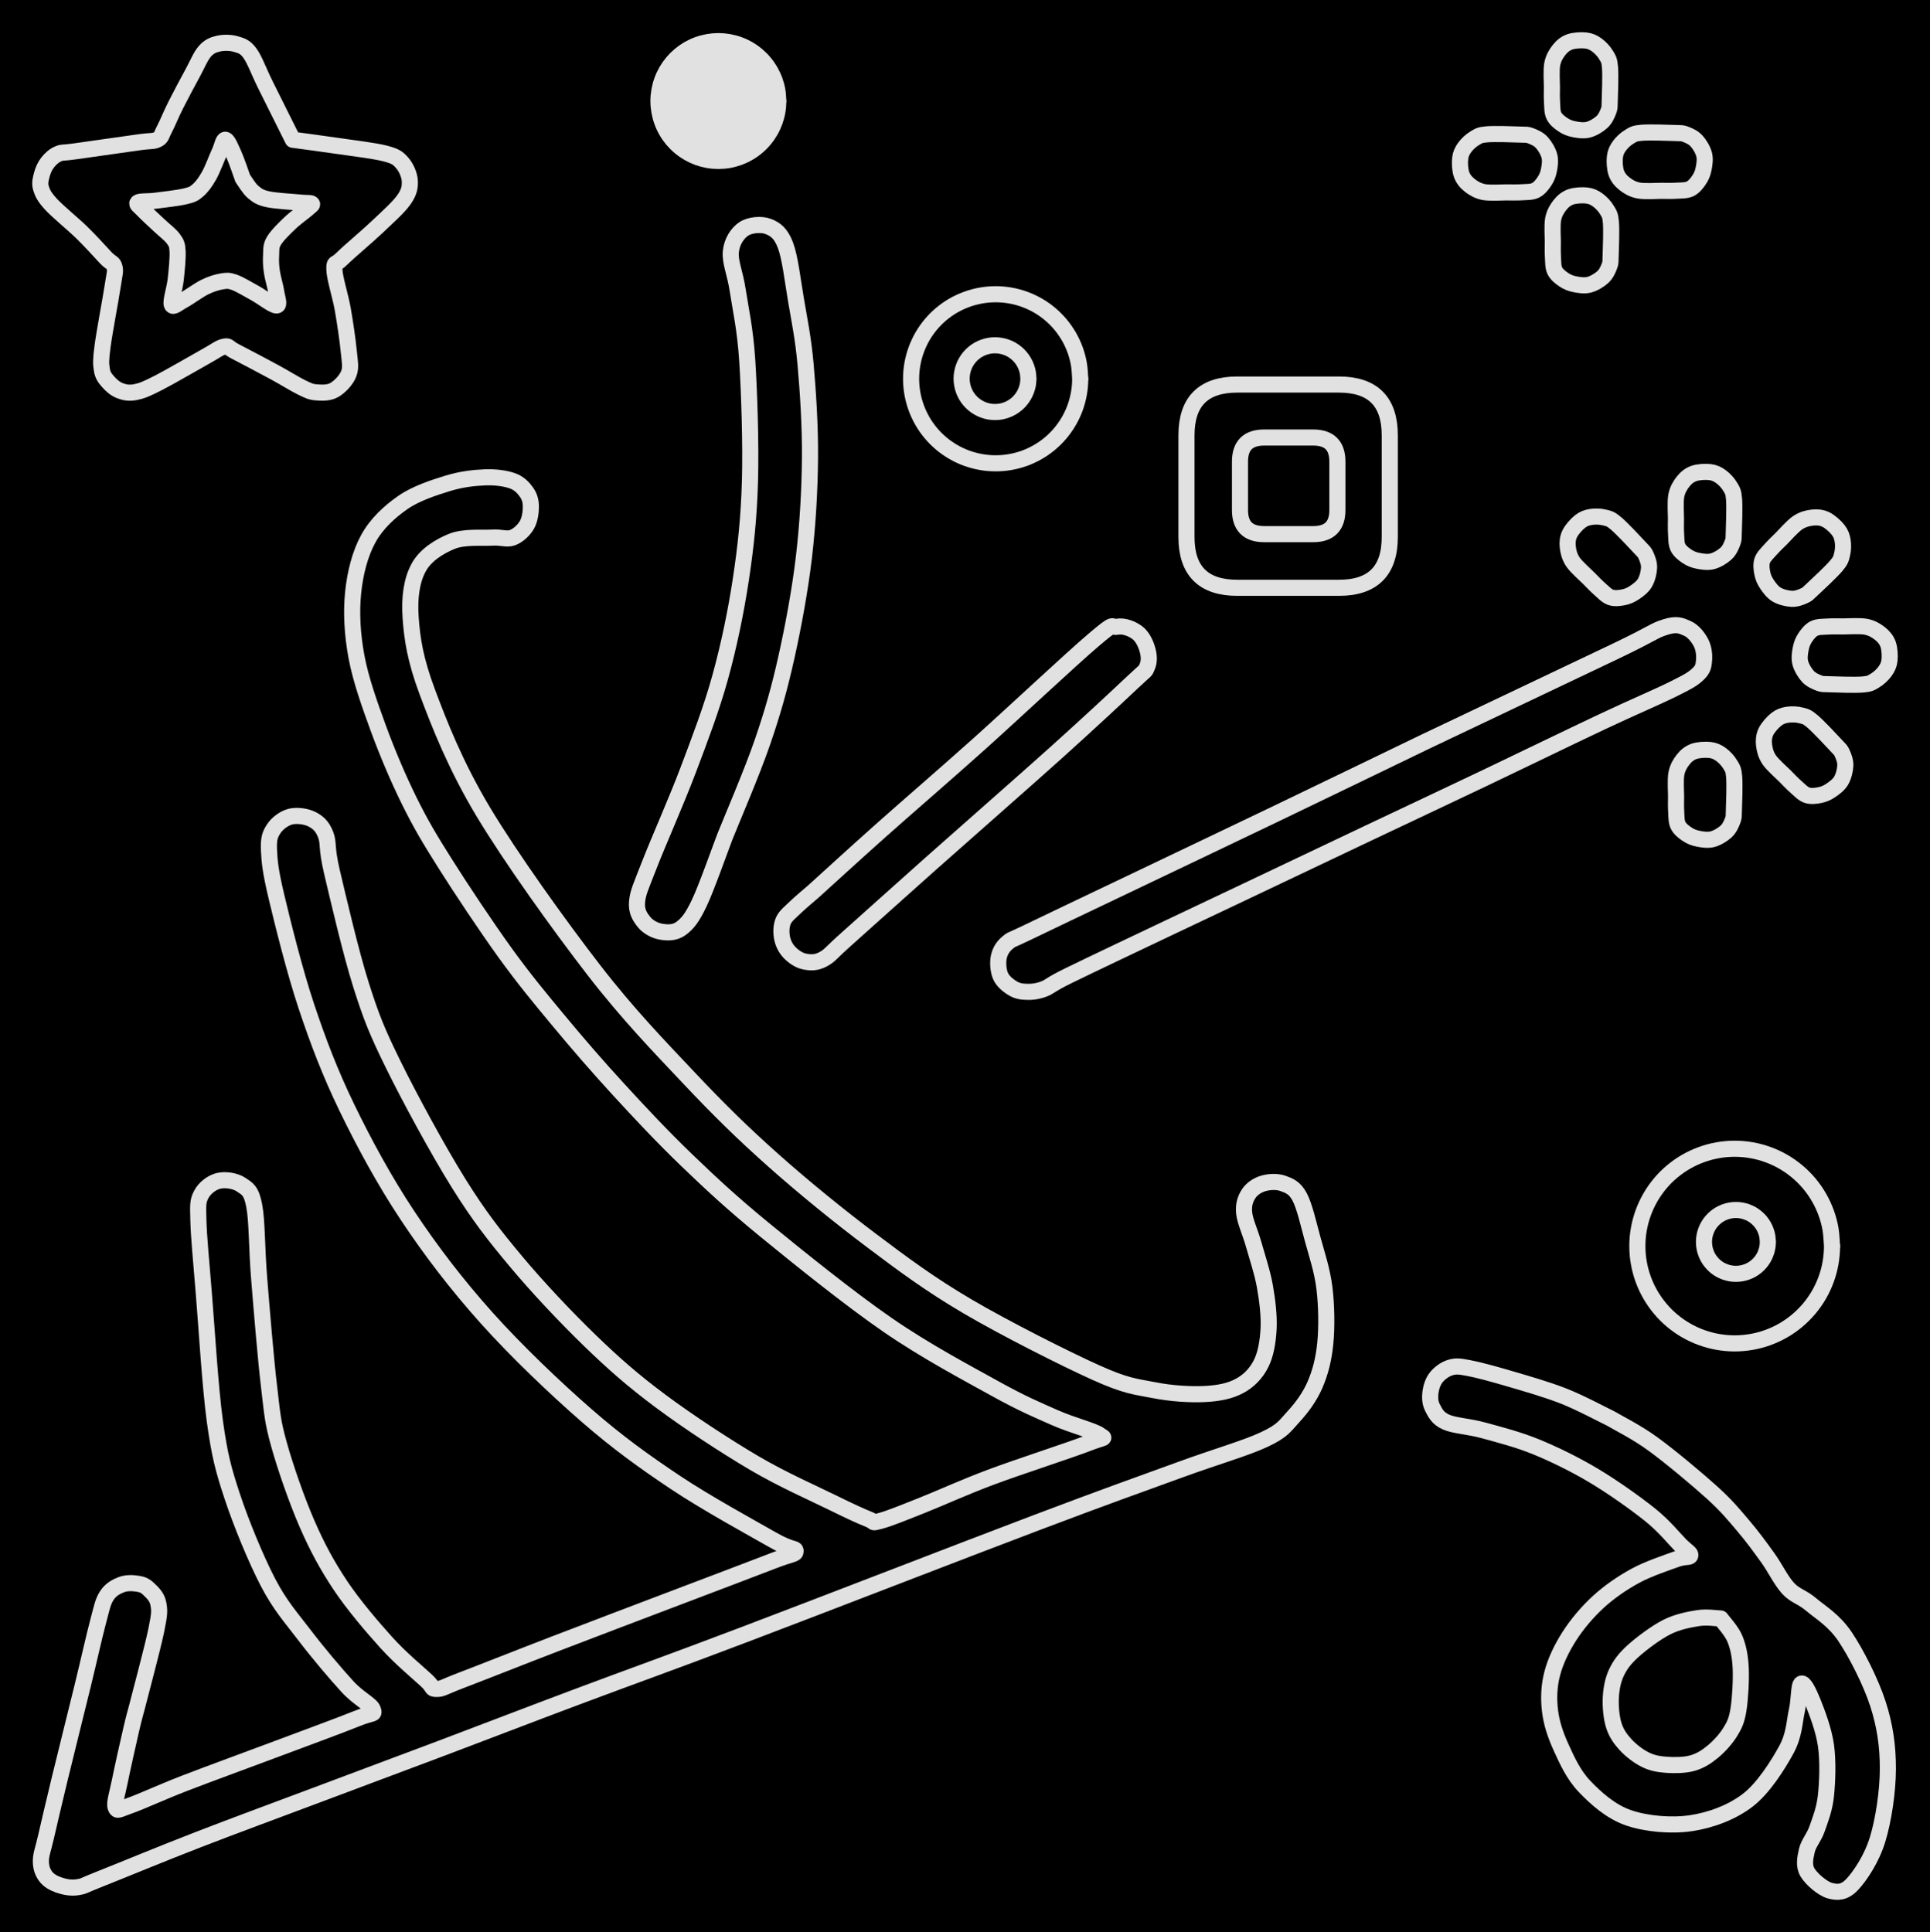 <svg version="1.1" xmlns="http://www.w3.org/2000/svg" viewBox="0 0 479.337 479.937" width="479.337" height="479.937" class="excalidraw-svg"><!-- svg-source:excalidraw --><defs><style class="style-fonts">
      </style></defs><rect x="0" y="0" width="479.337" height="479.937" fill="#000000"></rect><g stroke-linecap="round"><g transform="translate(33.98 424.168) rotate(0 135.672 -130.482)"><path d="M0 0 C0.8 -3.19, 3.93 -14.84, 4.82 -19.15 C5.71 -23.45, 5.65 -24.11, 5.34 -25.83 C5.02 -27.56, 3.77 -28.66, 2.91 -29.48 C2.05 -30.31, 1.32 -30.6, 0.19 -30.77 C-0.93 -30.95, -2.57 -31.04, -3.85 -30.53 C-5.13 -30.03, -6.53 -29.31, -7.5 -27.75 C-8.47 -26.2, -8.66 -24.93, -9.65 -21.21 C-10.64 -17.5, -11.84 -12.01, -13.44 -5.46 C-15.04 1.09, -17.74 11.86, -19.25 18.1 C-20.76 24.35, -21.76 28.68, -22.53 32.01 C-23.29 35.34, -23.81 36.42, -23.83 38.07 C-23.85 39.72, -23.38 40.93, -22.64 41.93 C-21.9 42.93, -20.71 43.61, -19.4 44.06 C-18.08 44.51, -16.5 44.9, -14.73 44.63 C-12.96 44.35, -13.76 44.38, -8.76 42.42 C-3.77 40.45, 6.28 36.27, 15.23 32.81 C24.18 29.34, 34.84 25.42, 44.93 21.63 C55.02 17.84, 64.89 14.16, 75.77 10.06 C86.65 5.95, 97.69 1.69, 110.23 -3.01 C122.76 -7.71, 132.12 -11.01, 150.98 -18.17 C169.85 -25.32, 205.42 -39.13, 223.41 -45.93 C241.41 -52.74, 249.51 -55.58, 258.94 -59.02 C268.36 -62.46, 275.25 -64.37, 279.97 -66.57 C284.68 -68.77, 285.11 -69.94, 287.22 -72.21 C289.32 -74.48, 291.27 -77.12, 292.6 -80.16 C293.92 -83.21, 294.78 -86.49, 295.17 -90.5 C295.57 -94.52, 295.48 -99.94, 294.95 -104.26 C294.42 -108.58, 293.05 -112.64, 292.02 -116.41 C290.99 -120.18, 290.01 -124.6, 288.78 -126.89 C287.55 -129.19, 286.15 -129.66, 284.65 -130.21 C283.14 -130.75, 281.14 -130.62, 279.73 -130.19 C278.31 -129.76, 276.93 -128.86, 276.14 -127.64 C275.36 -126.43, 274.81 -124.99, 275.02 -122.9 C275.22 -120.81, 276.51 -118.14, 277.37 -115.1 C278.23 -112.05, 279.55 -108.13, 280.17 -104.64 C280.79 -101.14, 281.25 -97.31, 281.09 -94.1 C280.92 -90.89, 280.4 -87.74, 279.19 -85.37 C277.98 -83, 276.17 -81.12, 273.83 -79.88 C271.5 -78.63, 268.72 -78.06, 265.16 -77.89 C261.61 -77.73, 257.01 -77.98, 252.51 -78.87 C248.01 -79.76, 245.87 -79.76, 238.16 -83.23 C230.46 -86.7, 215.57 -94.22, 206.3 -99.67 C197.02 -105.13, 190.56 -109.93, 182.52 -115.98 C174.49 -122.02, 165.63 -129.22, 158.08 -135.94 C150.53 -142.66, 144.66 -148.41, 137.23 -156.29 C129.8 -164.17, 122.03 -172.17, 113.49 -183.22 C104.95 -194.27, 92.9 -211.07, 86 -222.58 C79.11 -234.1, 75.14 -244.28, 72.14 -252.3 C69.14 -260.32, 68.37 -265.55, 68.01 -270.7 C67.65 -275.84, 68.28 -280.01, 69.99 -283.17 C71.69 -286.34, 75.2 -288.45, 78.23 -289.69 C81.27 -290.93, 85.7 -290.47, 88.2 -290.62 C90.71 -290.77, 91.83 -290.09, 93.27 -290.6 C94.71 -291.12, 96.09 -292.44, 96.85 -293.72 C97.62 -295.01, 97.87 -296.94, 97.87 -298.3 C97.86 -299.65, 97.57 -300.79, 96.81 -301.87 C96.05 -302.94, 95.03 -304.11, 93.3 -304.73 C91.56 -305.35, 89.09 -305.7, 86.4 -305.59 C83.72 -305.48, 80.57 -305.13, 77.18 -304.09 C73.78 -303.04, 69.33 -301.61, 66.05 -299.33 C62.77 -297.04, 59.55 -294.1, 57.5 -290.36 C55.44 -286.63, 54.21 -281.79, 53.72 -276.9 C53.23 -272, 53.51 -266.62, 54.56 -260.99 C55.61 -255.37, 57.83 -249.13, 60.02 -243.16 C62.21 -237.19, 64.92 -230.78, 67.69 -225.18 C70.46 -219.58, 72.67 -215.84, 76.64 -209.56 C80.61 -203.27, 86.81 -193.95, 91.49 -187.46 C96.18 -180.97, 100.06 -176.3, 104.76 -170.64 C109.45 -164.99, 114.36 -159.3, 119.66 -153.53 C124.95 -147.76, 130.5 -141.82, 136.53 -136.02 C142.57 -130.22, 147.56 -125.54, 155.88 -118.71 C164.21 -111.89, 176.93 -101.63, 186.47 -95.05 C196.02 -88.47, 206.25 -83.08, 213.16 -79.24 C220.08 -75.41, 223.63 -73.96, 227.96 -72.04 C232.29 -70.11, 237.75 -68.77, 239.14 -67.71 C240.53 -66.65, 240.82 -67.44, 236.31 -65.7 C231.8 -63.95, 218.98 -59.81, 212.07 -57.22 C205.16 -54.63, 199.44 -51.97, 194.84 -50.16 C190.25 -48.34, 186.67 -46.87, 184.48 -46.32 C182.29 -45.76, 183.62 -46.05, 181.68 -46.81 C179.75 -47.58, 177.59 -48.56, 172.84 -50.89 C168.1 -53.23, 160.36 -56.61, 153.22 -60.82 C146.09 -65.03, 136.82 -71.11, 130.05 -76.16 C123.28 -81.21, 118.59 -85.32, 112.6 -91.11 C106.62 -96.9, 99.57 -104.36, 94.12 -110.89 C88.66 -117.43, 84.94 -122.19, 79.87 -130.33 C74.8 -138.46, 67.73 -151.49, 63.71 -159.68 C59.68 -167.87, 58.24 -171.46, 55.7 -179.46 C53.16 -187.45, 49.92 -201.42, 48.45 -207.65 C46.99 -213.88, 47.73 -214.67, 46.9 -216.83 C46.07 -219, 44.95 -219.92, 43.5 -220.67 C42.04 -221.41, 39.75 -221.71, 38.17 -221.32 C36.59 -220.92, 34.89 -219.66, 34 -218.29 C33.11 -216.92, 32.7 -215.92, 32.82 -213.09 C32.94 -210.26, 33.16 -207.79, 34.71 -201.3 C36.26 -194.81, 39.21 -182.88, 42.12 -174.17 C45.03 -165.45, 47.98 -157.69, 52.17 -149.03 C56.36 -140.37, 61.47 -130.91, 67.25 -122.21 C73.03 -113.5, 79.46 -105.09, 86.87 -96.81 C94.28 -88.54, 103.9 -79.37, 111.71 -72.56 C119.53 -65.75, 126.07 -61.08, 133.75 -55.94 C141.43 -50.81, 152.83 -44.58, 157.81 -41.74 C162.78 -38.89, 163.59 -39.76, 163.62 -38.88 C163.65 -38, 162.83 -38.33, 157.99 -36.44 C153.15 -34.55, 143.6 -30.97, 134.58 -27.53 C125.57 -24.1, 112.86 -19.29, 103.89 -15.84 C94.92 -12.39, 85.68 -8.71, 80.78 -6.85 C75.87 -4.98, 75.95 -4.64, 74.46 -4.63 C72.97 -4.63, 73.92 -4.9, 71.85 -6.81 C69.78 -8.72, 65.57 -12.18, 62.02 -16.1 C58.47 -20.03, 53.86 -25.42, 50.56 -30.35 C47.27 -35.29, 44.8 -39.85, 42.25 -45.71 C39.7 -51.57, 36.84 -59.84, 35.27 -65.5 C33.7 -71.16, 33.66 -72.83, 32.85 -79.66 C32.03 -86.5, 31 -99.03, 30.39 -106.53 C29.77 -114.03, 29.9 -120.77, 29.16 -124.66 C28.42 -128.55, 27.42 -128.85, 25.93 -129.88 C24.45 -130.9, 21.92 -131.24, 20.26 -130.83 C18.6 -130.41, 16.81 -129.05, 15.98 -127.41 C15.15 -125.77, 15.18 -125.06, 15.29 -120.99 C15.4 -116.93, 15.95 -111.36, 16.63 -103.03 C17.32 -94.69, 18.23 -79.42, 19.4 -71 C20.58 -62.59, 21.48 -59.2, 23.67 -52.56 C25.86 -45.91, 29.58 -36.87, 32.57 -31.12 C35.56 -25.37, 38.31 -22.37, 41.6 -18.05 C44.88 -13.73, 49.46 -8.32, 52.31 -5.22 C55.15 -2.12, 58.27 -0.78, 58.65 0.55 C59.04 1.88, 58.78 1.06, 54.61 2.75 C50.44 4.44, 40.72 8, 33.61 10.67 C26.5 13.34, 17.84 16.49, 11.94 18.77 C6.05 21.05, 1.12 23.36, -1.74 24.36 C-4.61 25.37, -4.85 25.82, -5.26 24.8 C-5.67 23.78, -4.86 21.49, -4.21 18.24 C-3.56 14.99, -2.06 8.36, -1.36 5.32 C-0.66 2.28, -0.23 0.89, 0 0 M0 0 C0.8 -3.19, 3.93 -14.84, 4.82 -19.15 C5.71 -23.45, 5.65 -24.11, 5.34 -25.83 C5.02 -27.56, 3.77 -28.66, 2.91 -29.48 C2.05 -30.31, 1.32 -30.6, 0.19 -30.77 C-0.93 -30.95, -2.57 -31.04, -3.85 -30.53 C-5.13 -30.03, -6.53 -29.31, -7.5 -27.75 C-8.47 -26.2, -8.66 -24.93, -9.65 -21.21 C-10.64 -17.5, -11.84 -12.01, -13.44 -5.46 C-15.04 1.09, -17.74 11.86, -19.25 18.1 C-20.76 24.35, -21.76 28.68, -22.53 32.01 C-23.29 35.34, -23.81 36.42, -23.83 38.07 C-23.85 39.72, -23.38 40.93, -22.64 41.93 C-21.9 42.93, -20.71 43.61, -19.4 44.06 C-18.08 44.51, -16.5 44.9, -14.73 44.63 C-12.96 44.35, -13.76 44.38, -8.76 42.42 C-3.77 40.45, 6.28 36.27, 15.23 32.81 C24.18 29.34, 34.84 25.42, 44.93 21.63 C55.02 17.84, 64.89 14.16, 75.77 10.06 C86.65 5.95, 97.69 1.69, 110.23 -3.01 C122.76 -7.71, 132.12 -11.01, 150.98 -18.17 C169.85 -25.32, 205.42 -39.13, 223.41 -45.93 C241.41 -52.74, 249.51 -55.58, 258.94 -59.02 C268.36 -62.46, 275.25 -64.37, 279.97 -66.57 C284.68 -68.77, 285.11 -69.94, 287.22 -72.21 C289.32 -74.48, 291.27 -77.12, 292.6 -80.16 C293.92 -83.21, 294.78 -86.49, 295.17 -90.5 C295.57 -94.52, 295.48 -99.94, 294.95 -104.26 C294.42 -108.58, 293.05 -112.64, 292.02 -116.41 C290.99 -120.18, 290.01 -124.6, 288.78 -126.89 C287.55 -129.19, 286.15 -129.66, 284.65 -130.21 C283.14 -130.75, 281.14 -130.62, 279.73 -130.19 C278.31 -129.76, 276.93 -128.86, 276.14 -127.64 C275.36 -126.43, 274.81 -124.99, 275.02 -122.9 C275.22 -120.81, 276.51 -118.14, 277.37 -115.1 C278.23 -112.05, 279.55 -108.13, 280.17 -104.64 C280.79 -101.14, 281.25 -97.31, 281.09 -94.1 C280.92 -90.89, 280.4 -87.74, 279.19 -85.37 C277.98 -83, 276.17 -81.12, 273.83 -79.88 C271.5 -78.63, 268.72 -78.06, 265.16 -77.89 C261.61 -77.73, 257.01 -77.98, 252.51 -78.87 C248.01 -79.76, 245.87 -79.76, 238.16 -83.23 C230.46 -86.7, 215.57 -94.22, 206.3 -99.67 C197.02 -105.13, 190.56 -109.93, 182.52 -115.98 C174.49 -122.02, 165.63 -129.22, 158.08 -135.94 C150.53 -142.66, 144.66 -148.41, 137.23 -156.29 C129.8 -164.17, 122.03 -172.17, 113.49 -183.22 C104.95 -194.27, 92.9 -211.07, 86 -222.58 C79.11 -234.1, 75.14 -244.28, 72.14 -252.3 C69.14 -260.32, 68.37 -265.55, 68.01 -270.7 C67.65 -275.84, 68.28 -280.01, 69.99 -283.17 C71.69 -286.34, 75.2 -288.45, 78.23 -289.69 C81.27 -290.93, 85.7 -290.47, 88.2 -290.62 C90.71 -290.77, 91.83 -290.09, 93.27 -290.6 C94.71 -291.12, 96.09 -292.44, 96.85 -293.72 C97.62 -295.01, 97.87 -296.94, 97.87 -298.3 C97.86 -299.65, 97.57 -300.79, 96.81 -301.87 C96.05 -302.94, 95.03 -304.11, 93.3 -304.73 C91.56 -305.35, 89.09 -305.7, 86.4 -305.59 C83.72 -305.48, 80.57 -305.13, 77.18 -304.09 C73.78 -303.04, 69.33 -301.61, 66.05 -299.33 C62.77 -297.04, 59.55 -294.1, 57.5 -290.36 C55.44 -286.63, 54.21 -281.79, 53.72 -276.9 C53.23 -272, 53.51 -266.62, 54.56 -260.99 C55.61 -255.37, 57.83 -249.13, 60.02 -243.16 C62.21 -237.19, 64.92 -230.78, 67.69 -225.18 C70.46 -219.58, 72.67 -215.84, 76.64 -209.56 C80.61 -203.27, 86.81 -193.95, 91.49 -187.46 C96.18 -180.97, 100.06 -176.3, 104.76 -170.64 C109.45 -164.99, 114.36 -159.3, 119.66 -153.53 C124.95 -147.76, 130.5 -141.82, 136.53 -136.02 C142.57 -130.22, 147.56 -125.54, 155.88 -118.71 C164.21 -111.89, 176.93 -101.63, 186.47 -95.05 C196.02 -88.47, 206.25 -83.08, 213.16 -79.24 C220.08 -75.41, 223.63 -73.96, 227.96 -72.04 C232.29 -70.11, 237.75 -68.77, 239.14 -67.71 C240.53 -66.65, 240.82 -67.44, 236.31 -65.7 C231.8 -63.95, 218.98 -59.81, 212.07 -57.22 C205.16 -54.63, 199.44 -51.97, 194.84 -50.16 C190.25 -48.34, 186.67 -46.87, 184.48 -46.32 C182.29 -45.76, 183.62 -46.05, 181.68 -46.81 C179.75 -47.58, 177.59 -48.56, 172.84 -50.89 C168.1 -53.23, 160.36 -56.61, 153.22 -60.82 C146.09 -65.03, 136.82 -71.11, 130.05 -76.16 C123.28 -81.21, 118.59 -85.32, 112.6 -91.11 C106.62 -96.9, 99.57 -104.36, 94.12 -110.89 C88.66 -117.43, 84.94 -122.19, 79.87 -130.33 C74.8 -138.46, 67.73 -151.49, 63.71 -159.68 C59.68 -167.87, 58.24 -171.46, 55.7 -179.46 C53.16 -187.45, 49.92 -201.42, 48.45 -207.65 C46.99 -213.88, 47.73 -214.67, 46.9 -216.83 C46.07 -219, 44.95 -219.92, 43.5 -220.67 C42.04 -221.41, 39.75 -221.71, 38.17 -221.32 C36.59 -220.92, 34.89 -219.66, 34 -218.29 C33.11 -216.92, 32.7 -215.92, 32.82 -213.09 C32.94 -210.26, 33.16 -207.79, 34.71 -201.3 C36.26 -194.81, 39.21 -182.88, 42.12 -174.17 C45.03 -165.45, 47.98 -157.69, 52.17 -149.03 C56.36 -140.37, 61.47 -130.91, 67.25 -122.21 C73.03 -113.5, 79.46 -105.09, 86.87 -96.81 C94.28 -88.54, 103.9 -79.37, 111.71 -72.56 C119.53 -65.75, 126.07 -61.08, 133.75 -55.94 C141.43 -50.81, 152.83 -44.58, 157.81 -41.74 C162.78 -38.89, 163.59 -39.76, 163.62 -38.88 C163.65 -38, 162.83 -38.33, 157.99 -36.44 C153.15 -34.55, 143.6 -30.97, 134.58 -27.53 C125.57 -24.1, 112.86 -19.29, 103.89 -15.84 C94.92 -12.39, 85.68 -8.71, 80.78 -6.85 C75.87 -4.98, 75.95 -4.64, 74.46 -4.63 C72.97 -4.63, 73.92 -4.9, 71.85 -6.81 C69.78 -8.72, 65.57 -12.18, 62.02 -16.1 C58.47 -20.03, 53.86 -25.42, 50.56 -30.35 C47.27 -35.29, 44.8 -39.85, 42.25 -45.71 C39.7 -51.57, 36.84 -59.84, 35.27 -65.5 C33.7 -71.16, 33.66 -72.83, 32.85 -79.66 C32.03 -86.5, 31 -99.03, 30.39 -106.53 C29.77 -114.03, 29.9 -120.77, 29.16 -124.66 C28.42 -128.55, 27.42 -128.85, 25.93 -129.88 C24.45 -130.9, 21.92 -131.24, 20.26 -130.83 C18.6 -130.41, 16.81 -129.05, 15.98 -127.41 C15.15 -125.77, 15.18 -125.06, 15.29 -120.99 C15.4 -116.93, 15.95 -111.36, 16.63 -103.03 C17.32 -94.69, 18.23 -79.42, 19.4 -71 C20.58 -62.59, 21.48 -59.2, 23.67 -52.56 C25.86 -45.91, 29.58 -36.87, 32.57 -31.12 C35.56 -25.37, 38.31 -22.37, 41.6 -18.05 C44.88 -13.73, 49.46 -8.32, 52.31 -5.22 C55.15 -2.12, 58.27 -0.78, 58.65 0.55 C59.04 1.88, 58.78 1.06, 54.61 2.75 C50.44 4.44, 40.72 8, 33.61 10.67 C26.5 13.34, 17.84 16.49, 11.94 18.77 C6.05 21.05, 1.12 23.36, -1.74 24.36 C-4.61 25.37, -4.85 25.82, -5.26 24.8 C-5.67 23.78, -4.86 21.49, -4.21 18.24 C-3.56 14.99, -2.06 8.36, -1.36 5.32 C-0.66 2.28, -0.23 0.89, 0 0" stroke="#E1E1E1" stroke-width="4" fill="none"></path></g></g><mask></mask><g stroke-linecap="round"><g transform="translate(180.029 207.848) rotate(0 -0.333 -64.007)"><path d="M0 0 C-1.07 2.76, -4.58 12.74, -6.39 16.53 C-8.21 20.33, -9.32 21.6, -10.89 22.78 C-12.47 23.95, -14.33 23.84, -15.86 23.58 C-17.39 23.32, -19.07 22.43, -20.06 21.2 C-21.05 19.97, -22.03 18.56, -21.81 16.18 C-21.59 13.81, -20.86 12.41, -18.74 6.95 C-16.63 1.49, -12.05 -8.8, -9.11 -16.58 C-6.18 -24.35, -3.32 -31.8, -1.14 -39.7 C1.04 -47.61, 2.75 -55.9, 3.98 -64 C5.2 -72.11, 5.97 -79.27, 6.23 -88.31 C6.49 -97.35, 6.06 -110.38, 5.56 -118.26 C5.05 -126.15, 3.89 -131.11, 3.21 -135.61 C2.53 -140.12, 1.24 -142.74, 1.48 -145.3 C1.72 -147.85, 3.11 -149.91, 4.65 -150.96 C6.2 -152.01, 9.02 -152.26, 10.75 -151.6 C12.49 -150.93, 13.89 -149.97, 15.04 -146.94 C16.19 -143.91, 16.81 -138.36, 17.65 -133.41 C18.48 -128.47, 19.47 -123.82, 20.05 -117.27 C20.63 -110.73, 21.21 -102.1, 21.14 -94.13 C21.07 -86.16, 20.6 -77.71, 19.63 -69.44 C18.65 -61.17, 16.98 -52.18, 15.27 -44.53 C13.56 -36.87, 11.89 -30.95, 9.34 -23.53 C6.8 -16.1, 1.56 -3.92, 0 0 M0 0 C-1.07 2.76, -4.58 12.74, -6.39 16.53 C-8.21 20.33, -9.32 21.6, -10.89 22.78 C-12.47 23.95, -14.33 23.84, -15.86 23.58 C-17.39 23.32, -19.07 22.43, -20.06 21.2 C-21.05 19.97, -22.03 18.56, -21.81 16.18 C-21.59 13.81, -20.86 12.41, -18.74 6.95 C-16.63 1.49, -12.05 -8.8, -9.11 -16.58 C-6.18 -24.35, -3.32 -31.8, -1.14 -39.7 C1.04 -47.61, 2.75 -55.9, 3.98 -64 C5.2 -72.11, 5.97 -79.27, 6.23 -88.31 C6.49 -97.35, 6.06 -110.38, 5.56 -118.26 C5.05 -126.15, 3.89 -131.11, 3.21 -135.61 C2.53 -140.12, 1.24 -142.74, 1.48 -145.3 C1.72 -147.85, 3.11 -149.91, 4.65 -150.96 C6.2 -152.01, 9.02 -152.26, 10.75 -151.6 C12.49 -150.93, 13.89 -149.97, 15.04 -146.94 C16.19 -143.91, 16.81 -138.36, 17.65 -133.41 C18.48 -128.47, 19.47 -123.82, 20.05 -117.27 C20.63 -110.73, 21.21 -102.1, 21.14 -94.13 C21.07 -86.16, 20.6 -77.71, 19.63 -69.44 C18.65 -61.17, 16.98 -52.18, 15.27 -44.53 C13.56 -36.87, 11.89 -30.95, 9.34 -23.53 C6.8 -16.1, 1.56 -3.92, 0 0" stroke="#E1E1E1" stroke-width="4" fill="none"></path></g></g><mask></mask><g stroke-linecap="round" transform="translate(163.534 10.214) rotate(0 14.882 14.882)"><path d="M29.76 14.88 C29.76 15.74, 29.69 16.62, 29.54 17.47 C29.39 18.32, 29.16 19.16, 28.87 19.97 C28.57 20.78, 28.2 21.58, 27.77 22.32 C27.34 23.07, 26.84 23.79, 26.28 24.45 C25.73 25.11, 25.11 25.73, 24.45 26.28 C23.79 26.84, 23.07 27.34, 22.32 27.77 C21.58 28.2, 20.78 28.57, 19.97 28.87 C19.16 29.16, 18.32 29.39, 17.47 29.54 C16.62 29.69, 15.74 29.76, 14.88 29.76 C14.02 29.76, 13.15 29.69, 12.3 29.54 C11.45 29.39, 10.6 29.16, 9.79 28.87 C8.98 28.57, 8.19 28.2, 7.44 27.77 C6.7 27.34, 5.98 26.84, 5.32 26.28 C4.66 25.73, 4.04 25.11, 3.48 24.45 C2.93 23.79, 2.42 23.07, 1.99 22.32 C1.56 21.58, 1.19 20.78, 0.9 19.97 C0.6 19.16, 0.38 18.32, 0.23 17.47 C0.08 16.62, 0 15.74, 0 14.88 C0 14.02, 0.08 13.15, 0.23 12.3 C0.38 11.45, 0.6 10.6, 0.9 9.79 C1.19 8.98, 1.56 8.19, 1.99 7.44 C2.42 6.7, 2.93 5.98, 3.48 5.32 C4.04 4.66, 4.66 4.04, 5.32 3.48 C5.98 2.93, 6.7 2.42, 7.44 1.99 C8.19 1.56, 8.98 1.19, 9.79 0.9 C10.6 0.6, 11.45 0.38, 12.3 0.23 C13.15 0.08, 14.02 0, 14.88 0 C15.74 0, 16.62 0.08, 17.47 0.23 C18.32 0.38, 19.16 0.6, 19.97 0.9 C20.78 1.19, 21.58 1.56, 22.32 1.99 C23.07 2.42, 23.79 2.93, 24.45 3.48 C25.11 4.04, 25.73 4.66, 26.28 5.32 C26.84 5.98, 27.34 6.7, 27.77 7.44 C28.2 8.19, 28.57 8.98, 28.87 9.79 C29.16 10.6, 29.39 11.45, 29.54 12.3 C29.69 13.15, 29.73 14.45, 29.76 14.88 C29.8 15.31, 29.8 14.45, 29.76 14.88" stroke="none" stroke-width="0" fill="#E1E1E1"></path><path d="M29.76 14.88 C29.76 15.74, 29.69 16.62, 29.54 17.47 C29.39 18.32, 29.16 19.16, 28.87 19.97 C28.57 20.78, 28.2 21.58, 27.77 22.32 C27.34 23.07, 26.84 23.79, 26.28 24.45 C25.73 25.11, 25.11 25.73, 24.45 26.28 C23.79 26.84, 23.07 27.34, 22.32 27.77 C21.58 28.2, 20.78 28.57, 19.97 28.87 C19.16 29.16, 18.32 29.39, 17.47 29.54 C16.62 29.69, 15.74 29.76, 14.88 29.76 C14.02 29.76, 13.15 29.69, 12.3 29.54 C11.45 29.39, 10.6 29.16, 9.79 28.87 C8.98 28.57, 8.19 28.2, 7.44 27.77 C6.7 27.34, 5.98 26.84, 5.32 26.28 C4.66 25.73, 4.04 25.11, 3.48 24.45 C2.93 23.79, 2.42 23.07, 1.99 22.32 C1.56 21.58, 1.19 20.78, 0.9 19.97 C0.6 19.16, 0.38 18.32, 0.23 17.47 C0.08 16.62, 0 15.74, 0 14.88 C0 14.02, 0.08 13.15, 0.23 12.3 C0.38 11.45, 0.6 10.6, 0.9 9.79 C1.19 8.98, 1.56 8.19, 1.99 7.44 C2.42 6.7, 2.93 5.98, 3.48 5.32 C4.04 4.66, 4.66 4.04, 5.32 3.48 C5.98 2.93, 6.7 2.42, 7.44 1.99 C8.19 1.56, 8.98 1.19, 9.79 0.9 C10.6 0.6, 11.45 0.38, 12.3 0.23 C13.15 0.08, 14.02 0, 14.88 0 C15.74 0, 16.62 0.08, 17.47 0.23 C18.32 0.38, 19.16 0.6, 19.97 0.9 C20.78 1.19, 21.58 1.56, 22.32 1.99 C23.07 2.42, 23.79 2.93, 24.45 3.48 C25.11 4.04, 25.73 4.66, 26.28 5.32 C26.84 5.98, 27.34 6.7, 27.77 7.44 C28.2 8.19, 28.57 8.98, 28.87 9.79 C29.16 10.6, 29.39 11.45, 29.54 12.3 C29.69 13.15, 29.73 14.45, 29.76 14.88 C29.8 15.31, 29.8 14.45, 29.76 14.88" stroke="#E1E1E1" stroke-width="4" fill="none"></path></g><g stroke-linecap="round" transform="translate(226.28 73.088) rotate(0 21.002 21.002)"><path d="M42 21 C42 22.22, 41.9 23.45, 41.68 24.65 C41.47 25.85, 41.15 27.04, 40.74 28.19 C40.32 29.33, 39.8 30.45, 39.19 31.5 C38.58 32.56, 37.87 33.57, 37.09 34.5 C36.31 35.43, 35.43 36.31, 34.5 37.09 C33.57 37.87, 32.56 38.58, 31.5 39.19 C30.45 39.8, 29.33 40.32, 28.19 40.74 C27.04 41.15, 25.85 41.47, 24.65 41.68 C23.45 41.9, 22.22 42, 21 42 C19.79 42, 18.55 41.9, 17.36 41.68 C16.16 41.47, 14.96 41.15, 13.82 40.74 C12.68 40.32, 11.55 39.8, 10.5 39.19 C9.45 38.58, 8.43 37.87, 7.5 37.09 C6.57 36.31, 5.69 35.43, 4.91 34.5 C4.13 33.57, 3.42 32.56, 2.81 31.5 C2.21 30.45, 1.68 29.33, 1.27 28.19 C0.85 27.04, 0.53 25.85, 0.32 24.65 C0.11 23.45, 0 22.22, 0 21 C0 19.79, 0.11 18.55, 0.32 17.36 C0.53 16.16, 0.85 14.96, 1.27 13.82 C1.68 12.68, 2.21 11.55, 2.81 10.5 C3.42 9.45, 4.13 8.43, 4.91 7.5 C5.69 6.57, 6.57 5.69, 7.5 4.91 C8.43 4.13, 9.45 3.42, 10.5 2.81 C11.55 2.21, 12.68 1.68, 13.82 1.27 C14.96 0.85, 16.16 0.53, 17.36 0.32 C18.55 0.11, 19.79 0, 21 0 C22.22 0, 23.45 0.11, 24.65 0.32 C25.85 0.53, 27.04 0.85, 28.19 1.27 C29.33 1.68, 30.45 2.21, 31.5 2.81 C32.56 3.42, 33.57 4.13, 34.5 4.91 C35.43 5.69, 36.31 6.57, 37.09 7.5 C37.87 8.43, 38.58 9.45, 39.19 10.5 C39.8 11.55, 40.32 12.68, 40.74 13.82 C41.15 14.96, 41.47 16.16, 41.68 17.36 C41.9 18.55, 41.95 20.39, 42 21 C42.06 21.61, 42.06 20.39, 42 21" stroke="#E1E1E1" stroke-width="4" fill="none"></path></g><g stroke-linecap="round" transform="translate(238.83 85.768) rotate(0 8.292 8.292)"><path d="M16.58 8.29 C16.58 8.77, 16.54 9.26, 16.46 9.73 C16.37 10.2, 16.25 10.68, 16.08 11.13 C15.92 11.58, 15.71 12.02, 15.47 12.44 C15.23 12.85, 14.95 13.25, 14.64 13.62 C14.34 13.99, 13.99 14.34, 13.62 14.64 C13.25 14.95, 12.85 15.23, 12.44 15.47 C12.02 15.71, 11.58 15.92, 11.13 16.08 C10.68 16.25, 10.2 16.37, 9.73 16.46 C9.26 16.54, 8.77 16.58, 8.29 16.58 C7.81 16.58, 7.32 16.54, 6.85 16.46 C6.38 16.37, 5.91 16.25, 5.46 16.08 C5 15.92, 4.56 15.71, 4.15 15.47 C3.73 15.23, 3.33 14.95, 2.96 14.64 C2.59 14.34, 2.25 13.99, 1.94 13.62 C1.63 13.25, 1.35 12.85, 1.11 12.44 C0.87 12.02, 0.66 11.58, 0.5 11.13 C0.34 10.68, 0.21 10.2, 0.13 9.73 C0.04 9.26, 0 8.77, 0 8.29 C0 7.81, 0.04 7.32, 0.13 6.85 C0.21 6.38, 0.34 5.91, 0.5 5.46 C0.66 5, 0.87 4.56, 1.11 4.15 C1.35 3.73, 1.63 3.33, 1.94 2.96 C2.25 2.59, 2.59 2.25, 2.96 1.94 C3.33 1.63, 3.73 1.35, 4.15 1.11 C4.56 0.87, 5 0.66, 5.46 0.5 C5.91 0.34, 6.38 0.21, 6.85 0.13 C7.32 0.04, 7.81 0, 8.29 0 C8.77 0, 9.26 0.04, 9.73 0.13 C10.2 0.21, 10.68 0.34, 11.13 0.5 C11.58 0.66, 12.02 0.87, 12.44 1.11 C12.85 1.35, 13.25 1.63, 13.62 1.94 C13.99 2.25, 14.34 2.59, 14.64 2.96 C14.95 3.33, 15.23 3.73, 15.47 4.15 C15.71 4.56, 15.92 5, 16.08 5.46 C16.25 5.91, 16.37 6.38, 16.46 6.85 C16.54 7.32, 16.56 8.05, 16.58 8.29 C16.6 8.53, 16.6 8.05, 16.58 8.29" stroke="#E1E1E1" stroke-width="4" fill="none"></path></g><g stroke-linecap="round" transform="translate(294.674 95.523) rotate(0 25.245 25.245)"><path d="M12.62 0 C18.29 0, 23.96 0, 37.87 0 M12.62 0 C21.08 0, 29.54 0, 37.87 0 M37.87 0 C46.28 0, 50.49 4.21, 50.49 12.62 M37.87 0 C46.28 0, 50.49 4.21, 50.49 12.62 M50.49 12.62 C50.49 18.69, 50.49 24.77, 50.49 37.87 M50.49 12.62 C50.49 21.4, 50.49 30.18, 50.49 37.87 M50.49 37.87 C50.49 46.28, 46.28 50.49, 37.87 50.49 M50.49 37.87 C50.49 46.28, 46.28 50.49, 37.87 50.49 M37.87 50.49 C27.79 50.49, 17.71 50.49, 12.62 50.49 M37.87 50.49 C32.47 50.49, 27.07 50.49, 12.62 50.49 M12.62 50.49 C4.21 50.49, 0 46.28, 0 37.87 M12.62 50.49 C4.21 50.49, 0 46.28, 0 37.87 M0 37.87 C0 30.57, 0 23.27, 0 12.62 M0 37.87 C0 28.13, 0 18.39, 0 12.62 M0 12.62 C0 4.21, 4.21 0, 12.62 0 M0 12.62 C0 4.21, 4.21 0, 12.62 0" stroke="#E1E1E1" stroke-width="4" fill="none"></path></g><g stroke-linecap="round" transform="translate(307.965 108.683) rotate(0 12.096 12.001)"><path d="M6 0 C10.07 0, 14.14 0, 18.19 0 M6 0 C10.26 0, 14.51 0, 18.19 0 M18.19 0 C22.19 0, 24.19 2, 24.19 6 M18.19 0 C22.19 0, 24.19 2, 24.19 6 M24.19 6 C24.19 8.49, 24.19 10.97, 24.19 18 M24.19 6 C24.19 8.77, 24.19 11.53, 24.19 18 M24.19 18 C24.19 22, 22.19 24, 18.19 24 M24.19 18 C24.19 22, 22.19 24, 18.19 24 M18.19 24 C15.6 24, 13 24, 6 24 M18.19 24 C14.56 24, 10.94 24, 6 24 M6 24 C2 24, 0 22, 0 18 M6 24 C2 24, 0 22, 0 18 M0 18 C0 14.16, 0 10.32, 0 6 M0 18 C0 14.14, 0 10.28, 0 6 M0 6 C0 2, 2 0, 6 0 M0 6 C0 2, 2 0, 6 0" stroke="#E1E1E1" stroke-width="4" fill="none"></path></g><g stroke-linecap="round"><g transform="translate(60.281 44.311) rotate(0 -4.462 10.989)"><path d="M0 0 C-0.36 -0.97, -1.43 -4.2, -2.14 -5.8 C-2.86 -7.4, -3.67 -9.46, -4.27 -9.59 C-4.87 -9.73, -5.06 -8.09, -5.74 -6.6 C-6.43 -5.12, -7.47 -2.26, -8.37 -0.66 C-9.28 0.95, -10.17 2.16, -11.17 3.01 C-12.16 3.87, -12.59 4.05, -14.34 4.47 C-16.08 4.89, -19.69 5.29, -21.64 5.54 C-23.59 5.8, -25.52 5.6, -26.04 5.99 C-26.57 6.37, -25.65 6.89, -24.77 7.83 C-23.9 8.77, -22.03 10.43, -20.78 11.63 C-19.52 12.83, -18 13.94, -17.23 15.01 C-16.46 16.09, -16.27 16.41, -16.18 18.09 C-16.08 19.78, -16.4 22.91, -16.64 25.12 C-16.88 27.33, -17.93 30.48, -17.63 31.35 C-17.33 32.22, -16.19 31.07, -14.83 30.34 C-13.47 29.62, -11.05 27.81, -9.46 27.02 C-7.86 26.23, -6.47 25.81, -5.25 25.6 C-4.03 25.4, -3.53 25.31, -2.15 25.79 C-0.77 26.27, 1.27 27.53, 3.03 28.49 C4.79 29.45, 7.52 31.61, 8.41 31.57 C9.29 31.53, 8.53 29.66, 8.34 28.27 C8.14 26.87, 7.45 24.72, 7.24 23.2 C7.02 21.68, 6.97 20.4, 7.05 19.13 C7.13 17.86, 6.93 16.91, 7.71 15.58 C8.49 14.24, 10.3 12.47, 11.72 11.12 C13.13 9.76, 15.29 8.26, 16.19 7.45 C17.09 6.64, 17.44 6.51, 17.12 6.27 C16.81 6.03, 16.12 6.19, 14.3 6.01 C12.48 5.82, 8.16 5.61, 6.2 5.17 C4.25 4.74, 3.62 4.24, 2.58 3.38 C1.55 2.51, 0.43 0.56, 0 0 M0 0 C-0.36 -0.97, -1.43 -4.2, -2.14 -5.8 C-2.86 -7.4, -3.67 -9.46, -4.27 -9.59 C-4.87 -9.73, -5.06 -8.09, -5.74 -6.6 C-6.43 -5.12, -7.47 -2.26, -8.37 -0.66 C-9.28 0.95, -10.17 2.16, -11.17 3.01 C-12.16 3.87, -12.59 4.05, -14.34 4.47 C-16.08 4.89, -19.69 5.29, -21.64 5.54 C-23.59 5.8, -25.52 5.6, -26.04 5.99 C-26.57 6.37, -25.65 6.89, -24.77 7.83 C-23.9 8.77, -22.03 10.43, -20.78 11.63 C-19.52 12.83, -18 13.94, -17.23 15.01 C-16.46 16.09, -16.27 16.41, -16.18 18.09 C-16.08 19.78, -16.4 22.91, -16.64 25.12 C-16.88 27.33, -17.93 30.48, -17.63 31.35 C-17.33 32.22, -16.19 31.07, -14.83 30.34 C-13.47 29.62, -11.05 27.81, -9.46 27.02 C-7.86 26.23, -6.47 25.81, -5.25 25.6 C-4.03 25.4, -3.53 25.31, -2.15 25.79 C-0.77 26.27, 1.27 27.53, 3.03 28.49 C4.79 29.45, 7.52 31.61, 8.41 31.57 C9.29 31.53, 8.53 29.66, 8.34 28.27 C8.14 26.87, 7.45 24.72, 7.24 23.2 C7.02 21.68, 6.97 20.4, 7.05 19.13 C7.13 17.86, 6.93 16.91, 7.71 15.58 C8.49 14.24, 10.3 12.47, 11.72 11.12 C13.13 9.76, 15.29 8.26, 16.19 7.45 C17.09 6.64, 17.44 6.51, 17.12 6.27 C16.81 6.03, 16.12 6.19, 14.3 6.01 C12.48 5.82, 8.16 5.61, 6.2 5.17 C4.25 4.74, 3.62 4.24, 2.58 3.38 C1.55 2.51, 0.43 0.56, 0 0" stroke="#E1E1E1" stroke-width="4" fill="none"></path></g></g><mask></mask><g stroke-linecap="round"><g transform="translate(72.721 34.715) rotate(0 -16.749 19.435)"><path d="M0 0 C-1.12 -2.25, -4.95 -9.89, -6.72 -13.48 C-8.5 -17.06, -9.42 -19.8, -10.66 -21.52 C-11.91 -23.23, -12.88 -23.38, -14.19 -23.78 C-15.5 -24.17, -17.25 -24.17, -18.52 -23.87 C-19.8 -23.57, -20.79 -23.17, -21.85 -21.96 C-22.9 -20.75, -23.66 -18.82, -24.86 -16.6 C-26.07 -14.38, -27.9 -10.96, -29.08 -8.61 C-30.26 -6.27, -31.17 -3.96, -31.93 -2.53 C-32.69 -1.11, -32.53 -0.59, -33.63 -0.05 C-34.72 0.48, -35.1 0.18, -38.5 0.67 C-41.91 1.16, -50.8 2.41, -54.08 2.88 C-57.36 3.35, -57.06 3.02, -58.19 3.47 C-59.32 3.93, -60.17 4.76, -60.86 5.61 C-61.55 6.47, -62.02 7.54, -62.31 8.6 C-62.59 9.66, -62.93 10.74, -62.56 11.97 C-62.18 13.21, -61.77 14.14, -60.07 16 C-58.37 17.85, -54.61 20.89, -52.34 23.11 C-50.07 25.33, -47.79 27.9, -46.45 29.32 C-45.11 30.73, -44.58 30.45, -44.29 31.61 C-44.01 32.76, -44.22 32.97, -44.72 36.25 C-45.21 39.54, -46.8 47.83, -47.25 51.31 C-47.71 54.78, -47.66 55.63, -47.43 57.1 C-47.21 58.56, -46.64 59.21, -45.9 60.08 C-45.15 60.95, -44.1 61.89, -42.96 62.32 C-41.83 62.76, -40.67 63, -39.09 62.69 C-37.52 62.38, -36.4 61.93, -33.52 60.46 C-30.63 59, -24.51 55.41, -21.76 53.89 C-19 52.38, -18.24 51.6, -16.98 51.38 C-15.73 51.17, -16.32 51.55, -14.24 52.61 C-12.15 53.68, -7.2 56.3, -4.47 57.78 C-1.74 59.26, 0.45 60.67, 2.15 61.5 C3.85 62.32, 4.39 62.62, 5.74 62.74 C7.09 62.85, 8.9 62.96, 10.26 62.19 C11.63 61.41, 13.3 59.71, 13.91 58.08 C14.51 56.45, 14.13 55.08, 13.88 52.41 C13.63 49.74, 12.99 45.42, 12.4 42.05 C11.8 38.69, 10.37 34.32, 10.33 32.24 C10.3 30.15, 10.4 31.32, 12.18 29.56 C13.95 27.79, 18.4 24.09, 20.96 21.66 C23.52 19.22, 26.21 16.85, 27.56 14.95 C28.91 13.05, 29.13 11.79, 29.06 10.24 C28.98 8.69, 28.14 6.81, 27.1 5.67 C26.07 4.53, 25.54 4.08, 22.85 3.39 C20.16 2.7, 14.77 2.08, 10.97 1.51 C7.16 0.95, 1.83 0.25, 0 0 M0 0 C-1.12 -2.25, -4.95 -9.89, -6.72 -13.48 C-8.5 -17.06, -9.42 -19.8, -10.66 -21.52 C-11.91 -23.23, -12.88 -23.38, -14.19 -23.78 C-15.5 -24.17, -17.25 -24.17, -18.52 -23.87 C-19.8 -23.57, -20.79 -23.17, -21.85 -21.96 C-22.9 -20.75, -23.66 -18.82, -24.86 -16.6 C-26.07 -14.38, -27.9 -10.96, -29.08 -8.61 C-30.26 -6.27, -31.17 -3.96, -31.93 -2.53 C-32.69 -1.11, -32.53 -0.59, -33.63 -0.05 C-34.72 0.48, -35.1 0.18, -38.5 0.67 C-41.91 1.16, -50.8 2.41, -54.08 2.88 C-57.36 3.35, -57.06 3.02, -58.19 3.47 C-59.32 3.93, -60.17 4.76, -60.86 5.61 C-61.55 6.47, -62.02 7.54, -62.31 8.6 C-62.59 9.66, -62.93 10.74, -62.56 11.97 C-62.18 13.21, -61.77 14.14, -60.07 16 C-58.37 17.85, -54.61 20.89, -52.34 23.11 C-50.07 25.33, -47.79 27.9, -46.45 29.32 C-45.11 30.73, -44.58 30.45, -44.29 31.61 C-44.01 32.76, -44.22 32.97, -44.72 36.25 C-45.21 39.54, -46.8 47.83, -47.25 51.31 C-47.71 54.78, -47.66 55.63, -47.43 57.1 C-47.21 58.56, -46.64 59.21, -45.9 60.08 C-45.15 60.95, -44.1 61.89, -42.96 62.32 C-41.83 62.76, -40.67 63, -39.09 62.69 C-37.52 62.38, -36.4 61.93, -33.52 60.46 C-30.63 59, -24.51 55.41, -21.76 53.89 C-19 52.38, -18.24 51.6, -16.98 51.38 C-15.73 51.17, -16.32 51.55, -14.24 52.61 C-12.15 53.68, -7.2 56.3, -4.47 57.78 C-1.74 59.26, 0.45 60.67, 2.15 61.5 C3.85 62.32, 4.39 62.62, 5.74 62.74 C7.09 62.85, 8.9 62.96, 10.26 62.19 C11.63 61.41, 13.3 59.71, 13.91 58.08 C14.51 56.45, 14.13 55.08, 13.88 52.41 C13.63 49.74, 12.99 45.42, 12.4 42.05 C11.8 38.69, 10.37 34.32, 10.33 32.24 C10.3 30.15, 10.4 31.32, 12.18 29.56 C13.95 27.79, 18.4 24.09, 20.96 21.66 C23.52 19.22, 26.21 16.85, 27.56 14.95 C28.91 13.05, 29.13 11.79, 29.06 10.24 C28.98 8.69, 28.14 6.81, 27.1 5.67 C26.07 4.53, 25.54 4.08, 22.85 3.39 C20.16 2.7, 14.77 2.08, 10.97 1.51 C7.16 0.95, 1.83 0.25, 0 0" stroke="#E1E1E1" stroke-width="4" fill="none"></path></g></g><mask></mask><g stroke-linecap="round"><g transform="translate(201.986 221.471) rotate(0 37.6 -24.219)"><path d="M0 0 C2.79 -2.52, 9.88 -9.03, 16.72 -15.12 C23.56 -21.21, 32.23 -28.66, 41.05 -36.55 C49.86 -44.45, 63.9 -57.63, 69.63 -62.51 C75.37 -67.38, 73.64 -65.49, 75.45 -65.79 C77.25 -66.1, 79.21 -65.26, 80.46 -64.33 C81.72 -63.4, 82.55 -61.63, 82.96 -60.22 C83.38 -58.81, 83.54 -57.23, 82.93 -55.86 C82.32 -54.49, 83.08 -55.56, 79.31 -52.01 C75.54 -48.45, 68.62 -41.99, 60.31 -34.51 C51.99 -27.04, 38.04 -14.82, 29.41 -7.15 C20.78 0.52, 13.04 7.52, 8.55 11.51 C4.05 15.5, 4.24 15.84, 2.44 16.81 C0.64 17.79, -0.85 17.65, -2.25 17.35 C-3.65 17.06, -5.05 16.03, -5.97 15.05 C-6.89 14.07, -7.52 12.77, -7.76 11.47 C-8.01 10.17, -7.99 8.51, -7.44 7.25 C-6.88 5.99, -5.67 5.1, -4.43 3.89 C-3.19 2.68, -0.74 0.65, 0 0 M0 0 C2.79 -2.52, 9.88 -9.03, 16.72 -15.12 C23.56 -21.21, 32.23 -28.66, 41.05 -36.55 C49.86 -44.45, 63.9 -57.63, 69.63 -62.51 C75.37 -67.38, 73.64 -65.49, 75.45 -65.79 C77.25 -66.1, 79.21 -65.26, 80.46 -64.33 C81.72 -63.4, 82.55 -61.63, 82.96 -60.22 C83.38 -58.81, 83.54 -57.23, 82.93 -55.86 C82.32 -54.49, 83.08 -55.56, 79.31 -52.01 C75.54 -48.45, 68.62 -41.99, 60.31 -34.51 C51.99 -27.04, 38.04 -14.82, 29.41 -7.15 C20.78 0.52, 13.04 7.52, 8.55 11.51 C4.05 15.5, 4.24 15.84, 2.44 16.81 C0.64 17.79, -0.85 17.65, -2.25 17.35 C-3.65 17.06, -5.05 16.03, -5.97 15.05 C-6.89 14.07, -7.52 12.77, -7.76 11.47 C-8.01 10.17, -7.99 8.51, -7.44 7.25 C-6.88 5.99, -5.67 5.1, -4.43 3.89 C-3.19 2.68, -0.74 0.65, 0 0" stroke="#E1E1E1" stroke-width="4" fill="none"></path></g></g><mask></mask><g stroke-linecap="round"><g transform="translate(353.67 184.386) rotate(0 -18.027 16.673)"><path d="M0 0 C7.9 -3.76, 37.44 -17.79, 47.42 -22.55 C57.4 -27.32, 56.88 -27.65, 59.87 -28.6 C62.86 -29.56, 63.9 -28.94, 65.38 -28.3 C66.87 -27.66, 68.09 -26.07, 68.78 -24.75 C69.48 -23.43, 69.67 -21.68, 69.55 -20.39 C69.44 -19.09, 69.36 -18.18, 68.11 -17 C66.86 -15.82, 66.05 -15.29, 62.05 -13.3 C58.06 -11.31, 52.05 -8.79, 44.14 -5.06 C36.24 -1.33, 24.3 4.48, 14.62 9.09 C4.94 13.7, -4.16 17.97, -13.93 22.6 C-23.7 27.23, -35.69 32.94, -43.99 36.88 C-52.3 40.82, -56.39 42.74, -63.76 46.25 C-71.14 49.76, -83.09 55.42, -88.23 57.94 C-93.37 60.46, -92.76 60.69, -94.62 61.36 C-96.48 62.03, -98.04 62.05, -99.38 61.95 C-100.72 61.86, -101.69 61.46, -102.67 60.78 C-103.64 60.11, -104.75 59.14, -105.24 57.91 C-105.73 56.67, -105.9 54.72, -105.61 53.37 C-105.32 52.02, -104.71 50.86, -103.49 49.82 C-102.26 48.78, -103.11 49.48, -98.29 47.14 C-93.47 44.8, -84.8 40.69, -74.56 35.8 C-64.32 30.9, -49.27 23.75, -36.84 17.78 C-24.42 11.82, -6.14 2.96, 0 0 M0 0 C7.9 -3.76, 37.44 -17.79, 47.42 -22.55 C57.4 -27.32, 56.88 -27.65, 59.87 -28.6 C62.86 -29.56, 63.9 -28.94, 65.38 -28.3 C66.87 -27.66, 68.09 -26.07, 68.78 -24.75 C69.48 -23.43, 69.67 -21.68, 69.55 -20.39 C69.44 -19.09, 69.36 -18.18, 68.11 -17 C66.86 -15.82, 66.05 -15.29, 62.05 -13.3 C58.06 -11.31, 52.05 -8.79, 44.14 -5.06 C36.24 -1.33, 24.3 4.48, 14.62 9.09 C4.94 13.7, -4.16 17.97, -13.93 22.6 C-23.7 27.23, -35.69 32.94, -43.99 36.88 C-52.3 40.82, -56.39 42.74, -63.76 46.25 C-71.14 49.76, -83.09 55.42, -88.23 57.94 C-93.37 60.46, -92.76 60.69, -94.62 61.36 C-96.48 62.03, -98.04 62.05, -99.38 61.95 C-100.72 61.86, -101.69 61.46, -102.67 60.78 C-103.64 60.11, -104.75 59.14, -105.24 57.91 C-105.73 56.67, -105.9 54.72, -105.61 53.37 C-105.32 52.02, -104.71 50.86, -103.49 49.82 C-102.26 48.78, -103.11 49.48, -98.29 47.14 C-93.47 44.8, -84.8 40.69, -74.56 35.8 C-64.32 30.9, -49.27 23.75, -36.84 17.78 C-24.42 11.82, -6.14 2.96, 0 0" stroke="#E1E1E1" stroke-width="4" fill="none"></path></g></g><mask></mask><g stroke-linecap="round"><g transform="translate(416.244 128.779) rotate(0 7.214 -0.43)"><path d="M0 0 C0.01 -0.94, -0.21 -4.11, 0.08 -5.64 C0.38 -7.16, 1.05 -8.23, 1.77 -9.15 C2.5 -10.07, 3.33 -10.76, 4.44 -11.16 C5.55 -11.55, 7.3 -11.64, 8.42 -11.51 C9.54 -11.38, 10.31 -11, 11.16 -10.39 C12 -9.78, 12.93 -8.8, 13.47 -7.86 C14.02 -6.93, 14.28 -6.67, 14.43 -4.79 C14.58 -2.9, 14.43 1.66, 14.36 3.46 C14.3 5.25, 14.38 5.12, 14.06 6 C13.73 6.88, 13.26 7.97, 12.42 8.74 C11.58 9.52, 10.19 10.35, 9.04 10.65 C7.88 10.95, 6.54 10.74, 5.49 10.53 C4.44 10.33, 3.58 9.98, 2.75 9.42 C1.92 8.87, 0.95 8.12, 0.5 7.19 C0.04 6.25, 0.11 5.02, 0.03 3.83 C-0.06 2.63, 0 0.64, 0 0 M0 0 C0.01 -0.94, -0.21 -4.11, 0.08 -5.64 C0.38 -7.16, 1.05 -8.23, 1.77 -9.15 C2.5 -10.07, 3.33 -10.76, 4.44 -11.16 C5.55 -11.55, 7.3 -11.64, 8.42 -11.51 C9.54 -11.38, 10.31 -11, 11.16 -10.39 C12 -9.78, 12.93 -8.8, 13.47 -7.86 C14.02 -6.93, 14.28 -6.67, 14.43 -4.79 C14.58 -2.9, 14.43 1.66, 14.36 3.46 C14.3 5.25, 14.38 5.12, 14.06 6 C13.73 6.88, 13.26 7.97, 12.42 8.74 C11.58 9.52, 10.19 10.35, 9.04 10.65 C7.88 10.95, 6.54 10.74, 5.49 10.53 C4.44 10.33, 3.58 9.98, 2.75 9.42 C1.92 8.87, 0.95 8.12, 0.5 7.19 C0.04 6.25, 0.11 5.02, 0.03 3.83 C-0.06 2.63, 0 0.64, 0 0" stroke="#E1E1E1" stroke-width="4" fill="none"></path></g></g><mask></mask><g stroke-linecap="round"><g transform="translate(440.601 139.017) rotate(45 7.214 -0.43)"><path d="M0 0 C0.01 -0.94, -0.21 -4.11, 0.08 -5.64 C0.38 -7.16, 1.05 -8.23, 1.77 -9.15 C2.5 -10.07, 3.33 -10.76, 4.44 -11.16 C5.55 -11.55, 7.3 -11.64, 8.42 -11.51 C9.54 -11.38, 10.31 -11, 11.16 -10.39 C12 -9.78, 12.93 -8.8, 13.47 -7.86 C14.02 -6.93, 14.28 -6.67, 14.43 -4.79 C14.58 -2.9, 14.43 1.66, 14.36 3.46 C14.3 5.25, 14.38 5.12, 14.06 6 C13.73 6.88, 13.26 7.97, 12.42 8.74 C11.58 9.52, 10.19 10.35, 9.04 10.65 C7.88 10.95, 6.54 10.74, 5.49 10.53 C4.44 10.33, 3.58 9.98, 2.75 9.42 C1.92 8.87, 0.95 8.12, 0.5 7.19 C0.04 6.25, 0.11 5.02, 0.03 3.83 C-0.06 2.63, 0 0.64, 0 0 M0 0 C0.01 -0.94, -0.21 -4.11, 0.08 -5.64 C0.38 -7.16, 1.05 -8.23, 1.77 -9.15 C2.5 -10.07, 3.33 -10.76, 4.44 -11.16 C5.55 -11.55, 7.3 -11.64, 8.42 -11.51 C9.54 -11.38, 10.31 -11, 11.16 -10.39 C12 -9.78, 12.93 -8.8, 13.47 -7.86 C14.02 -6.93, 14.28 -6.67, 14.43 -4.79 C14.58 -2.9, 14.43 1.66, 14.36 3.46 C14.3 5.25, 14.38 5.12, 14.06 6 C13.73 6.88, 13.26 7.97, 12.42 8.74 C11.58 9.52, 10.19 10.35, 9.04 10.65 C7.88 10.95, 6.54 10.74, 5.49 10.53 C4.44 10.33, 3.58 9.98, 2.75 9.42 C1.92 8.87, 0.95 8.12, 0.5 7.19 C0.04 6.25, 0.11 5.02, 0.03 3.83 C-0.06 2.63, 0 0.64, 0 0" stroke="#E1E1E1" stroke-width="4" fill="none"></path></g></g><mask></mask><g stroke-linecap="round"><g transform="translate(450.987 163.25) rotate(90 7.214 -0.43)"><path d="M0 0 C0.01 -0.94, -0.21 -4.11, 0.08 -5.64 C0.38 -7.16, 1.05 -8.23, 1.77 -9.15 C2.5 -10.07, 3.33 -10.76, 4.44 -11.16 C5.55 -11.55, 7.3 -11.64, 8.42 -11.51 C9.54 -11.38, 10.31 -11, 11.16 -10.39 C12 -9.78, 12.93 -8.8, 13.47 -7.86 C14.02 -6.93, 14.28 -6.67, 14.43 -4.79 C14.58 -2.9, 14.43 1.66, 14.36 3.46 C14.3 5.25, 14.38 5.12, 14.06 6 C13.73 6.88, 13.26 7.97, 12.42 8.74 C11.58 9.52, 10.19 10.35, 9.04 10.65 C7.88 10.95, 6.54 10.74, 5.49 10.53 C4.44 10.33, 3.58 9.98, 2.75 9.42 C1.92 8.87, 0.95 8.12, 0.5 7.19 C0.04 6.25, 0.11 5.02, 0.03 3.83 C-0.06 2.63, 0 0.64, 0 0 M0 0 C0.01 -0.94, -0.21 -4.11, 0.08 -5.64 C0.38 -7.16, 1.05 -8.23, 1.77 -9.15 C2.5 -10.07, 3.33 -10.76, 4.44 -11.16 C5.55 -11.55, 7.3 -11.64, 8.42 -11.51 C9.54 -11.38, 10.31 -11, 11.16 -10.39 C12 -9.78, 12.93 -8.8, 13.47 -7.86 C14.02 -6.93, 14.28 -6.67, 14.43 -4.79 C14.58 -2.9, 14.43 1.66, 14.36 3.46 C14.3 5.25, 14.38 5.12, 14.06 6 C13.73 6.88, 13.26 7.97, 12.42 8.74 C11.58 9.52, 10.19 10.35, 9.04 10.65 C7.88 10.95, 6.54 10.74, 5.49 10.53 C4.44 10.33, 3.58 9.98, 2.75 9.42 C1.92 8.87, 0.95 8.12, 0.5 7.19 C0.04 6.25, 0.11 5.02, 0.03 3.83 C-0.06 2.63, 0 0.64, 0 0" stroke="#E1E1E1" stroke-width="4" fill="none"></path></g></g><mask></mask><g stroke-linecap="round"><g transform="translate(440.926 187.815) rotate(315 7.214 -0.43)"><path d="M0 0 C0.01 -0.94, -0.21 -4.11, 0.08 -5.64 C0.38 -7.16, 1.05 -8.23, 1.77 -9.15 C2.5 -10.07, 3.33 -10.76, 4.44 -11.16 C5.55 -11.55, 7.3 -11.64, 8.42 -11.51 C9.54 -11.38, 10.31 -11, 11.16 -10.39 C12 -9.78, 12.93 -8.8, 13.47 -7.86 C14.02 -6.93, 14.28 -6.67, 14.43 -4.79 C14.58 -2.9, 14.43 1.66, 14.36 3.46 C14.3 5.25, 14.38 5.12, 14.06 6 C13.73 6.88, 13.26 7.97, 12.42 8.74 C11.58 9.52, 10.19 10.35, 9.04 10.65 C7.88 10.95, 6.54 10.74, 5.49 10.53 C4.44 10.33, 3.58 9.98, 2.75 9.42 C1.92 8.87, 0.95 8.12, 0.5 7.19 C0.04 6.25, 0.11 5.02, 0.03 3.83 C-0.06 2.63, 0 0.64, 0 0 M0 0 C0.01 -0.94, -0.21 -4.11, 0.08 -5.64 C0.38 -7.16, 1.05 -8.23, 1.77 -9.15 C2.5 -10.07, 3.33 -10.76, 4.44 -11.16 C5.55 -11.55, 7.3 -11.64, 8.42 -11.51 C9.54 -11.38, 10.31 -11, 11.16 -10.39 C12 -9.78, 12.93 -8.8, 13.47 -7.86 C14.02 -6.93, 14.28 -6.67, 14.43 -4.79 C14.58 -2.9, 14.43 1.66, 14.36 3.46 C14.3 5.25, 14.38 5.12, 14.06 6 C13.73 6.88, 13.26 7.97, 12.42 8.74 C11.58 9.52, 10.19 10.35, 9.04 10.65 C7.88 10.95, 6.54 10.74, 5.49 10.53 C4.44 10.33, 3.58 9.98, 2.75 9.42 C1.92 8.87, 0.95 8.12, 0.5 7.19 C0.04 6.25, 0.11 5.02, 0.03 3.83 C-0.06 2.63, 0 0.64, 0 0" stroke="#E1E1E1" stroke-width="4" fill="none"></path></g></g><mask></mask><g stroke-linecap="round"><g transform="translate(416.272 197.806) rotate(0 7.214 -0.43)"><path d="M0 0 C0.01 -0.94, -0.21 -4.11, 0.08 -5.64 C0.38 -7.16, 1.05 -8.23, 1.77 -9.15 C2.5 -10.07, 3.33 -10.76, 4.44 -11.16 C5.55 -11.55, 7.3 -11.64, 8.42 -11.51 C9.54 -11.38, 10.31 -11, 11.16 -10.39 C12 -9.78, 12.93 -8.8, 13.47 -7.86 C14.02 -6.93, 14.28 -6.67, 14.43 -4.79 C14.58 -2.9, 14.43 1.66, 14.36 3.46 C14.3 5.25, 14.38 5.12, 14.06 6 C13.73 6.88, 13.26 7.97, 12.42 8.74 C11.58 9.52, 10.19 10.35, 9.04 10.65 C7.88 10.95, 6.54 10.74, 5.49 10.53 C4.44 10.33, 3.58 9.98, 2.75 9.42 C1.92 8.87, 0.95 8.12, 0.5 7.19 C0.04 6.25, 0.11 5.02, 0.03 3.83 C-0.06 2.63, 0 0.64, 0 0 M0 0 C0.01 -0.94, -0.21 -4.11, 0.08 -5.64 C0.38 -7.16, 1.05 -8.23, 1.77 -9.15 C2.5 -10.07, 3.33 -10.76, 4.44 -11.16 C5.55 -11.55, 7.3 -11.64, 8.42 -11.51 C9.54 -11.38, 10.31 -11, 11.16 -10.39 C12 -9.78, 12.93 -8.8, 13.47 -7.86 C14.02 -6.93, 14.28 -6.67, 14.43 -4.79 C14.58 -2.9, 14.43 1.66, 14.36 3.46 C14.3 5.25, 14.38 5.12, 14.06 6 C13.73 6.88, 13.26 7.97, 12.42 8.74 C11.58 9.52, 10.19 10.35, 9.04 10.65 C7.88 10.95, 6.54 10.74, 5.49 10.53 C4.44 10.33, 3.58 9.98, 2.75 9.42 C1.92 8.87, 0.95 8.12, 0.5 7.19 C0.04 6.25, 0.11 5.02, 0.03 3.83 C-0.06 2.63, 0 0.64, 0 0" stroke="#E1E1E1" stroke-width="4" fill="none"></path></g></g><mask></mask><g stroke-linecap="round"><g transform="translate(392.182 138.673) rotate(315 7.214 -0.43)"><path d="M0 0 C0.01 -0.94, -0.21 -4.11, 0.08 -5.64 C0.38 -7.16, 1.05 -8.23, 1.77 -9.15 C2.5 -10.07, 3.33 -10.76, 4.44 -11.16 C5.55 -11.55, 7.3 -11.64, 8.42 -11.51 C9.54 -11.38, 10.31 -11, 11.16 -10.39 C12 -9.78, 12.93 -8.8, 13.47 -7.86 C14.02 -6.93, 14.28 -6.67, 14.43 -4.79 C14.58 -2.9, 14.43 1.66, 14.36 3.46 C14.3 5.25, 14.38 5.12, 14.06 6 C13.73 6.88, 13.26 7.97, 12.42 8.74 C11.58 9.52, 10.19 10.35, 9.04 10.65 C7.88 10.95, 6.54 10.74, 5.49 10.53 C4.44 10.33, 3.58 9.98, 2.75 9.42 C1.92 8.87, 0.95 8.12, 0.5 7.19 C0.04 6.25, 0.11 5.02, 0.03 3.83 C-0.06 2.63, 0 0.64, 0 0 M0 0 C0.01 -0.94, -0.21 -4.11, 0.08 -5.64 C0.38 -7.16, 1.05 -8.23, 1.77 -9.15 C2.5 -10.07, 3.33 -10.76, 4.44 -11.16 C5.55 -11.55, 7.3 -11.64, 8.42 -11.51 C9.54 -11.38, 10.31 -11, 11.16 -10.39 C12 -9.78, 12.93 -8.8, 13.47 -7.86 C14.02 -6.93, 14.28 -6.67, 14.43 -4.79 C14.58 -2.9, 14.43 1.66, 14.36 3.46 C14.3 5.25, 14.38 5.12, 14.06 6 C13.73 6.88, 13.26 7.97, 12.42 8.74 C11.58 9.52, 10.19 10.35, 9.04 10.65 C7.88 10.95, 6.54 10.74, 5.49 10.53 C4.44 10.33, 3.58 9.98, 2.75 9.42 C1.92 8.87, 0.95 8.12, 0.5 7.19 C0.04 6.25, 0.11 5.02, 0.03 3.83 C-0.06 2.63, 0 0.64, 0 0" stroke="#E1E1E1" stroke-width="4" fill="none"></path></g></g><mask></mask><g stroke-linecap="round"><g transform="translate(385.436 21.566) rotate(0 7.214 -0.43)"><path d="M0 0 C0.01 -0.94, -0.21 -4.11, 0.08 -5.64 C0.38 -7.16, 1.05 -8.23, 1.77 -9.15 C2.5 -10.07, 3.33 -10.76, 4.44 -11.16 C5.55 -11.55, 7.3 -11.64, 8.42 -11.51 C9.54 -11.38, 10.31 -11, 11.16 -10.39 C12 -9.78, 12.93 -8.8, 13.47 -7.86 C14.02 -6.93, 14.28 -6.67, 14.43 -4.79 C14.58 -2.9, 14.43 1.66, 14.36 3.46 C14.3 5.25, 14.38 5.12, 14.06 6 C13.73 6.88, 13.26 7.97, 12.42 8.74 C11.58 9.52, 10.19 10.35, 9.04 10.65 C7.88 10.95, 6.54 10.74, 5.49 10.53 C4.44 10.33, 3.58 9.98, 2.75 9.42 C1.92 8.87, 0.95 8.12, 0.5 7.19 C0.04 6.25, 0.11 5.02, 0.03 3.83 C-0.06 2.63, 0 0.64, 0 0 M0 0 C0.01 -0.94, -0.21 -4.11, 0.08 -5.64 C0.38 -7.16, 1.05 -8.23, 1.77 -9.15 C2.5 -10.07, 3.33 -10.76, 4.44 -11.16 C5.55 -11.55, 7.3 -11.64, 8.42 -11.51 C9.54 -11.38, 10.31 -11, 11.16 -10.39 C12 -9.78, 12.93 -8.8, 13.47 -7.86 C14.02 -6.93, 14.28 -6.67, 14.43 -4.79 C14.58 -2.9, 14.43 1.66, 14.36 3.46 C14.3 5.25, 14.38 5.12, 14.06 6 C13.73 6.88, 13.26 7.97, 12.42 8.74 C11.58 9.52, 10.19 10.35, 9.04 10.65 C7.88 10.95, 6.54 10.74, 5.49 10.53 C4.44 10.33, 3.58 9.98, 2.75 9.42 C1.92 8.87, 0.95 8.12, 0.5 7.19 C0.04 6.25, 0.11 5.02, 0.03 3.83 C-0.06 2.63, 0 0.64, 0 0" stroke="#E1E1E1" stroke-width="4" fill="none"></path></g></g><mask></mask><g stroke-linecap="round"><g transform="translate(385.661 60.074) rotate(0 7.214 -0.43)"><path d="M0 0 C0.01 -0.94, -0.21 -4.11, 0.08 -5.64 C0.38 -7.16, 1.05 -8.23, 1.77 -9.15 C2.5 -10.07, 3.33 -10.76, 4.44 -11.16 C5.55 -11.55, 7.3 -11.64, 8.42 -11.51 C9.54 -11.38, 10.31 -11, 11.16 -10.39 C12 -9.78, 12.93 -8.8, 13.47 -7.86 C14.02 -6.93, 14.28 -6.67, 14.43 -4.79 C14.58 -2.9, 14.43 1.66, 14.36 3.46 C14.3 5.25, 14.38 5.12, 14.06 6 C13.73 6.88, 13.26 7.97, 12.42 8.74 C11.58 9.52, 10.19 10.35, 9.04 10.65 C7.88 10.95, 6.54 10.74, 5.49 10.53 C4.44 10.33, 3.58 9.98, 2.75 9.42 C1.92 8.87, 0.95 8.12, 0.5 7.19 C0.04 6.25, 0.11 5.02, 0.03 3.83 C-0.06 2.63, 0 0.64, 0 0 M0 0 C0.01 -0.94, -0.21 -4.11, 0.08 -5.64 C0.38 -7.16, 1.05 -8.23, 1.77 -9.15 C2.5 -10.07, 3.33 -10.76, 4.44 -11.16 C5.55 -11.55, 7.3 -11.64, 8.42 -11.51 C9.54 -11.38, 10.31 -11, 11.16 -10.39 C12 -9.78, 12.93 -8.8, 13.47 -7.86 C14.02 -6.93, 14.28 -6.67, 14.43 -4.79 C14.58 -2.9, 14.43 1.66, 14.36 3.46 C14.3 5.25, 14.38 5.12, 14.06 6 C13.73 6.88, 13.26 7.97, 12.42 8.74 C11.58 9.52, 10.19 10.35, 9.04 10.65 C7.88 10.95, 6.54 10.74, 5.49 10.53 C4.44 10.33, 3.58 9.98, 2.75 9.42 C1.92 8.87, 0.95 8.12, 0.5 7.19 C0.04 6.25, 0.11 5.02, 0.03 3.83 C-0.06 2.63, 0 0.64, 0 0" stroke="#E1E1E1" stroke-width="4" fill="none"></path></g></g><mask></mask><g stroke-linecap="round"><g transform="translate(404.943 40.616) rotate(270 7.214 -0.43)"><path d="M0 0 C0.01 -0.94, -0.21 -4.11, 0.08 -5.64 C0.38 -7.16, 1.05 -8.23, 1.77 -9.15 C2.5 -10.07, 3.33 -10.76, 4.44 -11.16 C5.55 -11.55, 7.3 -11.64, 8.42 -11.51 C9.54 -11.38, 10.31 -11, 11.16 -10.39 C12 -9.78, 12.93 -8.8, 13.47 -7.86 C14.02 -6.93, 14.28 -6.67, 14.43 -4.79 C14.58 -2.9, 14.43 1.66, 14.36 3.46 C14.3 5.25, 14.38 5.12, 14.06 6 C13.73 6.88, 13.26 7.97, 12.42 8.74 C11.58 9.52, 10.19 10.35, 9.04 10.65 C7.88 10.95, 6.54 10.74, 5.49 10.53 C4.44 10.33, 3.58 9.98, 2.75 9.42 C1.92 8.87, 0.95 8.12, 0.5 7.19 C0.04 6.25, 0.11 5.02, 0.03 3.83 C-0.06 2.63, 0 0.64, 0 0 M0 0 C0.01 -0.94, -0.21 -4.11, 0.08 -5.64 C0.38 -7.16, 1.05 -8.23, 1.77 -9.15 C2.5 -10.07, 3.33 -10.76, 4.44 -11.16 C5.55 -11.55, 7.3 -11.64, 8.42 -11.51 C9.54 -11.38, 10.31 -11, 11.16 -10.39 C12 -9.78, 12.93 -8.8, 13.47 -7.86 C14.02 -6.93, 14.28 -6.67, 14.43 -4.79 C14.58 -2.9, 14.43 1.66, 14.36 3.46 C14.3 5.25, 14.38 5.12, 14.06 6 C13.73 6.88, 13.26 7.97, 12.42 8.74 C11.58 9.52, 10.19 10.35, 9.04 10.65 C7.88 10.95, 6.54 10.74, 5.49 10.53 C4.44 10.33, 3.58 9.98, 2.75 9.42 C1.92 8.87, 0.95 8.12, 0.5 7.19 C0.04 6.25, 0.11 5.02, 0.03 3.83 C-0.06 2.63, 0 0.64, 0 0" stroke="#E1E1E1" stroke-width="4" fill="none"></path></g></g><mask></mask><g stroke-linecap="round"><g transform="translate(366.512 41.005) rotate(270 7.214 -0.43)"><path d="M0 0 C0.01 -0.94, -0.21 -4.11, 0.08 -5.64 C0.38 -7.16, 1.05 -8.23, 1.77 -9.15 C2.5 -10.07, 3.33 -10.76, 4.44 -11.16 C5.55 -11.55, 7.3 -11.64, 8.42 -11.51 C9.54 -11.38, 10.31 -11, 11.16 -10.39 C12 -9.78, 12.93 -8.8, 13.47 -7.86 C14.02 -6.93, 14.28 -6.67, 14.43 -4.79 C14.58 -2.9, 14.43 1.66, 14.36 3.46 C14.3 5.25, 14.38 5.12, 14.06 6 C13.73 6.88, 13.26 7.97, 12.42 8.74 C11.58 9.52, 10.19 10.35, 9.04 10.65 C7.88 10.95, 6.54 10.74, 5.49 10.53 C4.44 10.33, 3.58 9.98, 2.75 9.42 C1.92 8.87, 0.95 8.12, 0.5 7.19 C0.04 6.25, 0.11 5.02, 0.03 3.83 C-0.06 2.63, 0 0.64, 0 0 M0 0 C0.01 -0.94, -0.21 -4.11, 0.08 -5.64 C0.38 -7.16, 1.05 -8.23, 1.77 -9.15 C2.5 -10.07, 3.33 -10.76, 4.44 -11.16 C5.55 -11.55, 7.3 -11.64, 8.42 -11.51 C9.54 -11.38, 10.31 -11, 11.16 -10.39 C12 -9.78, 12.93 -8.8, 13.47 -7.86 C14.02 -6.93, 14.28 -6.67, 14.43 -4.79 C14.58 -2.9, 14.43 1.66, 14.36 3.46 C14.3 5.25, 14.38 5.12, 14.06 6 C13.73 6.88, 13.26 7.97, 12.42 8.74 C11.58 9.52, 10.19 10.35, 9.04 10.65 C7.88 10.95, 6.54 10.74, 5.49 10.53 C4.44 10.33, 3.58 9.98, 2.75 9.42 C1.92 8.87, 0.95 8.12, 0.5 7.19 C0.04 6.25, 0.11 5.02, 0.03 3.83 C-0.06 2.63, 0 0.64, 0 0" stroke="#E1E1E1" stroke-width="4" fill="none"></path></g></g><mask></mask><g stroke-linecap="round" transform="translate(406.657 285.351) rotate(0 24.173 24.173)"><path d="M48.35 24.17 C48.35 25.57, 48.22 26.99, 47.98 28.37 C47.74 29.75, 47.37 31.13, 46.89 32.44 C46.41 33.76, 45.81 35.05, 45.11 36.26 C44.41 37.47, 43.59 38.64, 42.69 39.71 C41.79 40.78, 40.78 41.79, 39.71 42.69 C38.64 43.59, 37.47 44.41, 36.26 45.11 C35.05 45.81, 33.76 46.41, 32.44 46.89 C31.13 47.37, 29.75 47.74, 28.37 47.98 C26.99 48.22, 25.57 48.35, 24.17 48.35 C22.77 48.35, 21.35 48.22, 19.98 47.98 C18.6 47.74, 17.22 47.37, 15.91 46.89 C14.59 46.41, 13.3 45.81, 12.09 45.11 C10.87 44.41, 9.71 43.59, 8.63 42.69 C7.56 41.79, 6.55 40.78, 5.66 39.71 C4.76 38.64, 3.94 37.47, 3.24 36.26 C2.54 35.05, 1.94 33.76, 1.46 32.44 C0.98 31.13, 0.61 29.75, 0.37 28.37 C0.12 26.99, 0 25.57, 0 24.17 C0 22.77, 0.12 21.35, 0.37 19.98 C0.61 18.6, 0.98 17.22, 1.46 15.91 C1.94 14.59, 2.54 13.3, 3.24 12.09 C3.94 10.87, 4.76 9.71, 5.66 8.63 C6.55 7.56, 7.56 6.55, 8.63 5.66 C9.71 4.76, 10.87 3.94, 12.09 3.24 C13.3 2.54, 14.59 1.94, 15.91 1.46 C17.22 0.98, 18.6 0.61, 19.98 0.37 C21.35 0.12, 22.77 0, 24.17 0 C25.57 0, 26.99 0.12, 28.37 0.37 C29.75 0.61, 31.13 0.98, 32.44 1.46 C33.76 1.94, 35.05 2.54, 36.26 3.24 C37.47 3.94, 38.64 4.76, 39.71 5.66 C40.78 6.55, 41.79 7.56, 42.69 8.63 C43.59 9.71, 44.41 10.87, 45.11 12.09 C45.81 13.3, 46.41 14.59, 46.89 15.91 C47.37 17.22, 47.74 18.6, 47.98 19.98 C48.22 21.35, 48.28 23.47, 48.35 24.17 C48.41 24.87, 48.41 23.47, 48.35 24.17" stroke="#E1E1E1" stroke-width="4" fill="none"></path></g><g stroke-linecap="round" transform="translate(423.203 300.564) rotate(0 7.931 7.931)"><path d="M15.86 7.93 C15.86 8.39, 15.82 8.86, 15.74 9.31 C15.66 9.76, 15.54 10.21, 15.38 10.64 C15.23 11.08, 15.03 11.5, 14.8 11.9 C14.57 12.29, 14.3 12.68, 14.01 13.03 C13.71 13.38, 13.38 13.71, 13.03 14.01 C12.68 14.3, 12.29 14.57, 11.9 14.8 C11.5 15.03, 11.08 15.23, 10.64 15.38 C10.21 15.54, 9.76 15.66, 9.31 15.74 C8.86 15.82, 8.39 15.86, 7.93 15.86 C7.47 15.86, 7.01 15.82, 6.55 15.74 C6.1 15.66, 5.65 15.54, 5.22 15.38 C4.79 15.23, 4.36 15.03, 3.97 14.8 C3.57 14.57, 3.18 14.3, 2.83 14.01 C2.48 13.71, 2.15 13.38, 1.86 13.03 C1.56 12.68, 1.29 12.29, 1.06 11.9 C0.83 11.5, 0.64 11.08, 0.48 10.64 C0.32 10.21, 0.2 9.76, 0.12 9.31 C0.04 8.86, 0 8.39, 0 7.93 C0 7.47, 0.04 7.01, 0.12 6.55 C0.2 6.1, 0.32 5.65, 0.48 5.22 C0.64 4.79, 0.83 4.36, 1.06 3.97 C1.29 3.57, 1.56 3.18, 1.86 2.83 C2.15 2.48, 2.48 2.15, 2.83 1.86 C3.18 1.56, 3.57 1.29, 3.97 1.06 C4.36 0.83, 4.79 0.64, 5.22 0.48 C5.65 0.32, 6.1 0.2, 6.55 0.12 C7.01 0.04, 7.47 0, 7.93 0 C8.39 0, 8.86 0.04, 9.31 0.12 C9.76 0.2, 10.21 0.32, 10.64 0.48 C11.08 0.64, 11.5 0.83, 11.9 1.06 C12.29 1.29, 12.68 1.56, 13.03 1.86 C13.38 2.15, 13.71 2.48, 14.01 2.83 C14.3 3.18, 14.57 3.57, 14.8 3.97 C15.03 4.36, 15.23 4.79, 15.38 5.22 C15.54 5.65, 15.66 6.1, 15.74 6.55 C15.82 7.01, 15.84 7.7, 15.86 7.93 C15.88 8.16, 15.88 7.7, 15.86 7.93" stroke="#E1E1E1" stroke-width="4" fill="none"></path></g><g stroke-linecap="round"><g transform="translate(399.996 352.338) rotate(0 12.075 52.331)"><path d="M0 0 C-1.95 -0.93, -7.52 -3.93, -11.7 -5.57 C-15.88 -7.21, -21.15 -8.71, -25.06 -9.86 C-28.97 -11.01, -32.71 -12.03, -35.15 -12.5 C-37.6 -12.96, -38.36 -13.04, -39.71 -12.66 C-41.07 -12.28, -42.44 -11.26, -43.27 -10.23 C-44.11 -9.2, -44.57 -7.73, -44.73 -6.47 C-44.88 -5.21, -44.85 -3.89, -44.21 -2.66 C-43.56 -1.43, -42.98 -0.04, -40.86 0.9 C-38.74 1.84, -35.22 1.95, -31.49 2.98 C-27.76 4.01, -23.01 5.21, -18.46 7.07 C-13.92 8.94, -8.92 11.38, -4.22 14.18 C0.48 16.98, 6.16 21.01, 9.75 23.88 C13.34 26.75, 15.65 29.71, 17.33 31.41 C19.01 33.1, 19.98 33.46, 19.81 34.06 C19.63 34.66, 18.55 34.15, 16.27 34.99 C13.99 35.83, 9.34 37.35, 6.13 39.11 C2.91 40.87, -0.3 43.07, -3.02 45.56 C-5.74 48.05, -8.3 51.08, -10.21 54.06 C-12.12 57.03, -13.69 60.3, -14.49 63.4 C-15.3 66.5, -15.4 69.6, -15.03 72.66 C-14.66 75.73, -13.68 78.66, -12.25 81.79 C-10.82 84.92, -9.21 88.54, -6.43 91.44 C-3.64 94.35, 0.04 97.68, 4.44 99.2 C8.84 100.72, 15.01 101.28, 19.95 100.55 C24.89 99.82, 30.15 97.87, 34.09 94.83 C38.04 91.79, 41.62 86.02, 43.65 82.32 C45.67 78.63, 45.64 75.4, 46.26 72.66 C46.88 69.92, 46.71 66.24, 47.38 65.88 C48.05 65.52, 49.25 67.95, 50.28 70.51 C51.3 73.08, 52.97 77.4, 53.51 81.27 C54.05 85.13, 53.87 90.26, 53.5 93.7 C53.13 97.14, 52.1 99.64, 51.31 101.91 C50.52 104.19, 49.16 105.54, 48.76 107.34 C48.35 109.14, 47.93 111.06, 48.89 112.73 C49.85 114.39, 52.67 116.83, 54.53 117.32 C56.39 117.82, 58.1 117.83, 60.07 115.71 C62.03 113.59, 64.86 109.38, 66.32 104.61 C67.79 99.83, 68.87 92.68, 68.88 87.05 C68.89 81.43, 68.18 76.35, 66.4 70.87 C64.63 65.4, 61 58.31, 58.24 54.2 C55.47 50.1, 52.19 48.23, 49.84 46.24 C47.48 44.24, 45.92 44.16, 44.12 42.22 C42.32 40.27, 40.9 37.18, 39.03 34.58 C37.15 31.97, 35.17 29.25, 32.88 26.57 C30.58 23.88, 28.97 21.83, 25.27 18.47 C21.56 15.11, 14.84 9.49, 10.63 6.42 C6.42 3.34, 1.77 1.07, 0 0 M0 0 C-1.95 -0.93, -7.52 -3.93, -11.7 -5.57 C-15.88 -7.21, -21.15 -8.71, -25.06 -9.86 C-28.97 -11.01, -32.71 -12.03, -35.15 -12.5 C-37.6 -12.96, -38.36 -13.04, -39.71 -12.66 C-41.07 -12.28, -42.44 -11.26, -43.27 -10.23 C-44.11 -9.2, -44.57 -7.73, -44.73 -6.47 C-44.88 -5.21, -44.85 -3.89, -44.21 -2.66 C-43.56 -1.43, -42.98 -0.04, -40.86 0.9 C-38.74 1.84, -35.22 1.95, -31.49 2.98 C-27.76 4.01, -23.01 5.21, -18.46 7.07 C-13.92 8.94, -8.92 11.38, -4.22 14.18 C0.48 16.98, 6.16 21.01, 9.75 23.88 C13.34 26.75, 15.65 29.71, 17.33 31.41 C19.01 33.1, 19.98 33.46, 19.81 34.06 C19.63 34.66, 18.55 34.15, 16.27 34.99 C13.99 35.83, 9.34 37.35, 6.13 39.11 C2.91 40.87, -0.3 43.07, -3.02 45.56 C-5.74 48.05, -8.3 51.08, -10.21 54.06 C-12.12 57.03, -13.69 60.3, -14.49 63.4 C-15.3 66.5, -15.4 69.6, -15.03 72.66 C-14.66 75.73, -13.68 78.66, -12.25 81.79 C-10.82 84.92, -9.21 88.54, -6.43 91.44 C-3.64 94.35, 0.04 97.68, 4.44 99.2 C8.84 100.72, 15.01 101.28, 19.95 100.55 C24.89 99.82, 30.15 97.87, 34.09 94.83 C38.04 91.79, 41.62 86.02, 43.65 82.32 C45.67 78.63, 45.64 75.4, 46.26 72.66 C46.88 69.92, 46.71 66.24, 47.38 65.88 C48.05 65.52, 49.25 67.95, 50.28 70.51 C51.3 73.08, 52.97 77.4, 53.51 81.27 C54.05 85.13, 53.87 90.26, 53.5 93.7 C53.13 97.14, 52.1 99.64, 51.31 101.91 C50.52 104.19, 49.16 105.54, 48.76 107.34 C48.35 109.14, 47.93 111.06, 48.89 112.73 C49.85 114.39, 52.67 116.83, 54.53 117.32 C56.39 117.82, 58.1 117.83, 60.07 115.71 C62.03 113.59, 64.86 109.38, 66.32 104.61 C67.79 99.83, 68.87 92.68, 68.88 87.05 C68.89 81.43, 68.18 76.35, 66.4 70.87 C64.63 65.4, 61 58.31, 58.24 54.2 C55.47 50.1, 52.19 48.23, 49.84 46.24 C47.48 44.24, 45.92 44.16, 44.12 42.22 C42.32 40.27, 40.9 37.18, 39.03 34.58 C37.15 31.97, 35.17 29.25, 32.88 26.57 C30.58 23.88, 28.97 21.83, 25.27 18.47 C21.56 15.11, 14.84 9.49, 10.63 6.42 C6.42 3.34, 1.77 1.07, 0 0" stroke="#E1E1E1" stroke-width="4" fill="none"></path></g></g><mask></mask><g stroke-linecap="round"><g transform="translate(427.374 402.038) rotate(0 -11.179 18.129)"><path d="M0 0 C0.59 0.85, 2.7 3.05, 3.53 5.09 C4.35 7.13, 4.8 9.32, 4.95 12.25 C5.09 15.18, 4.83 20, 4.39 22.66 C3.96 25.33, 3.41 26.48, 2.33 28.22 C1.26 29.96, -0.47 31.85, -2.04 33.13 C-3.6 34.42, -5.15 35.39, -7.06 35.93 C-8.97 36.46, -11.57 36.49, -13.52 36.34 C-15.46 36.2, -17.05 35.91, -18.74 35.07 C-20.43 34.24, -22.33 32.77, -23.64 31.35 C-24.94 29.93, -25.96 28.49, -26.57 26.54 C-27.18 24.59, -27.42 21.84, -27.31 19.65 C-27.19 17.46, -26.81 15.33, -25.9 13.41 C-24.98 11.49, -23.89 10, -21.82 8.12 C-19.75 6.25, -16.14 3.53, -13.45 2.16 C-10.76 0.8, -7.9 0.27, -5.66 -0.09 C-3.42 -0.45, -0.94 -0.01, 0 0 M0 0 C0.59 0.85, 2.7 3.05, 3.53 5.09 C4.35 7.13, 4.8 9.32, 4.95 12.25 C5.09 15.18, 4.83 20, 4.39 22.66 C3.96 25.33, 3.41 26.48, 2.33 28.22 C1.26 29.96, -0.47 31.85, -2.04 33.13 C-3.6 34.42, -5.15 35.39, -7.06 35.93 C-8.97 36.46, -11.57 36.49, -13.52 36.34 C-15.46 36.2, -17.05 35.91, -18.74 35.07 C-20.43 34.24, -22.33 32.77, -23.64 31.35 C-24.94 29.93, -25.96 28.49, -26.57 26.54 C-27.18 24.59, -27.42 21.84, -27.31 19.65 C-27.19 17.46, -26.81 15.33, -25.9 13.41 C-24.98 11.49, -23.89 10, -21.82 8.12 C-19.75 6.25, -16.14 3.53, -13.45 2.16 C-10.76 0.8, -7.9 0.27, -5.66 -0.09 C-3.42 -0.45, -0.94 -0.01, 0 0" stroke="#E1E1E1" stroke-width="4" fill="none"></path></g></g><mask></mask></svg>